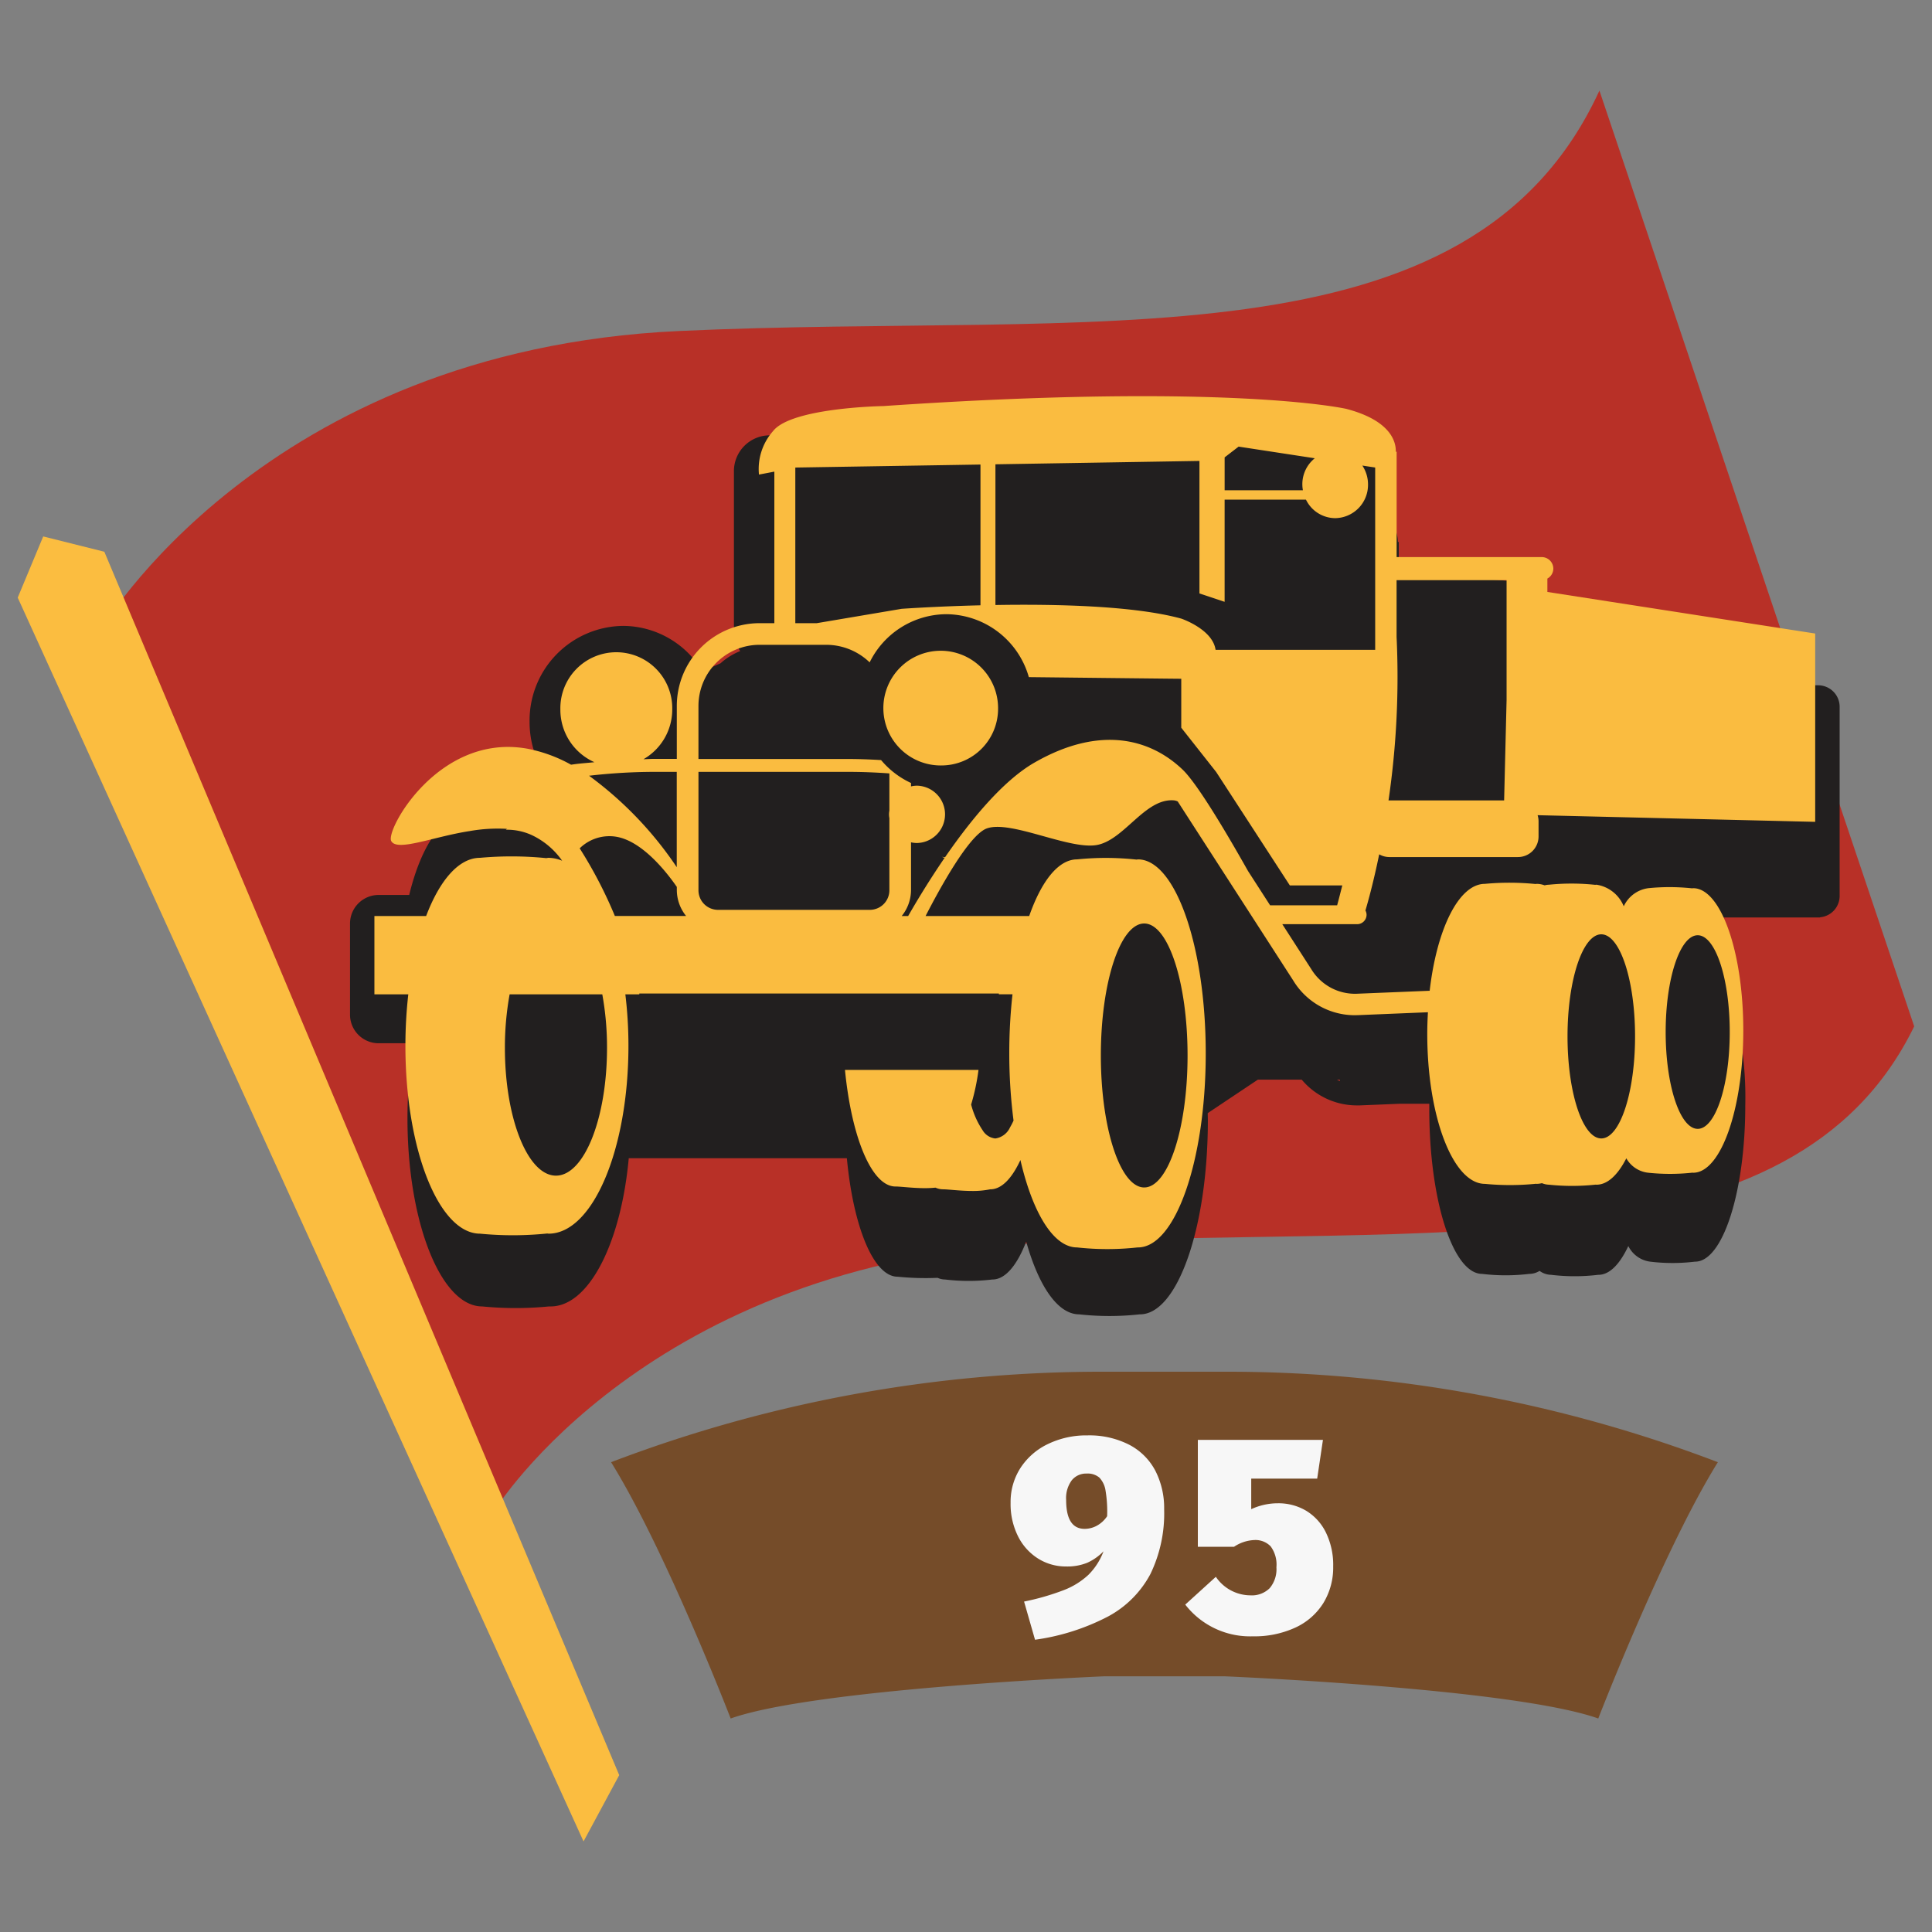 <svg id="squad_ussr_apc_driver_2_premium_1_icon" xmlns="http://www.w3.org/2000/svg" width="150" height="150" viewBox="0 0 150 150">
  <rect x="0" y="0" width="150" height="150" fill="#808080" stroke="none"/>
  <defs>
    <style>
      .cls-1 {
        fill: #b83027;
      }

      .cls-1, .cls-2, .cls-3, .cls-4, .cls-5, .cls-6 {
        fill-rule: evenodd;
      }

      .cls-2 {
        fill: #fbbd40;
      }

      .cls-3 {
        fill: #754c29;
      }

      .cls-4 {
        fill: #f7f7f7;
      }

      .cls-5 {
        fill: #221f1f;
      }

      .cls-6 {
        fill: #fabc40;
      }
    </style>
  </defs>
  <path id="Shape_11_copy_3" data-name="Shape 11 copy 3" class="cls-1" d="M124.179,7.034C114.16,28.843,85.009,24.2,52.7,25.7S7.763,49,7.763,49l30.655,68.242s11.861-19.273,42.5-20.756,58.315,2.471,67.7-16.8Z"/>
  <path id="Shape_11_copy_2" data-name="Shape 11 copy 2" class="cls-2" d="M1.376,46.4l43.93,96.567,2.77-5.145L8.1,42.837,3.355,41.649Z"/>
  <path id="Shape_11_copy" data-name="Shape 11 copy" class="cls-3" d="M85.767,106.5a106.852,106.852,0,0,0-38.323,7.024c4.221,6.791,9.285,19.9,9.285,19.9,6.584-2.342,29.038-3.278,29.038-3.278h9.285s22.454,0.936,29.038,3.278c0,0,5.064-13.112,9.285-19.9A106.852,106.852,0,0,0,95.053,106.5H85.767Z"/>
  <path id="_95" data-name="95" class="cls-4" d="M84.413,111.443a6.84,6.84,0,0,0-3.04.665,5.211,5.211,0,0,0-2.136,1.852,4.862,4.862,0,0,0-.774,2.713,5.576,5.576,0,0,0,.588,2.626,4.3,4.3,0,0,0,1.569,1.722,4.054,4.054,0,0,0,2.157.6,4.138,4.138,0,0,0,1.624-.283,4.086,4.086,0,0,0,1.275-.894,5.073,5.073,0,0,1-1.166,1.82,5.909,5.909,0,0,1-1.907,1.188,19.21,19.21,0,0,1-3.094.893l0.85,2.964a17.352,17.352,0,0,0,5.677-1.809,8,8,0,0,0,3.28-3.29,10.8,10.8,0,0,0,1.068-5.034,6.346,6.346,0,0,0-.676-2.975,4.791,4.791,0,0,0-2.027-2.027,6.8,6.8,0,0,0-3.269-.73h0Zm-0.2,7.257q-1.438,0-1.438-2.245a2.327,2.327,0,0,1,.436-1.525,1.428,1.428,0,0,1,1.155-.523,1.4,1.4,0,0,1,.992.316,1.881,1.881,0,0,1,.479,1.024,9.78,9.78,0,0,1,.12,1.972,2.267,2.267,0,0,1-.806.741,2,2,0,0,1-.937.24h0Zm18.5-6.908H93v8.3H95.81a3.039,3.039,0,0,1,1.569-.523,1.637,1.637,0,0,1,1.275.49,2.386,2.386,0,0,1,.447,1.624,2.282,2.282,0,0,1-.523,1.623,1.964,1.964,0,0,1-1.5.556,3.259,3.259,0,0,1-2.68-1.439l-2.375,2.158a6.368,6.368,0,0,0,5.252,2.462,7.569,7.569,0,0,0,3.291-.675,5.039,5.039,0,0,0,2.179-1.907,5.285,5.285,0,0,0,.763-2.844,5.736,5.736,0,0,0-.567-2.637,4.054,4.054,0,0,0-1.536-1.689,4.209,4.209,0,0,0-2.19-.577,4.919,4.919,0,0,0-2.07.458V114.8h5.121Z"/>
  <path class="cls-5" d="M141.305,71.217v0.015h-7.817l0.652,5.211-0.052.02a27.4,27.4,0,0,1,1.415,9.359c0,6.7-1.742,12.133-3.891,12.133h-0.02a14.473,14.473,0,0,1-3.47,0,2.208,2.208,0,0,1-1.7-1.213c-0.659,1.409-1.457,2.234-2.316,2.234h-0.022a15.257,15.257,0,0,1-3.658,0,1.561,1.561,0,0,1-.894-0.305,1.506,1.506,0,0,1-.782.233h-0.022a15.258,15.258,0,0,1-3.658,0c-2.266,0-4.1-5.727-4.1-12.792,0-.139,0-0.277,0-0.415h-2.343l-3.054.126q-0.115,0-.231,0a5.586,5.586,0,0,1-4.277-2H97.661l-3.894,2.6c0,0.187.01,0.369,0.01,0.558,0,8.32-2.357,15.064-5.266,15.064H88.484a21.336,21.336,0,0,1-4.7,0c-1.663,0-3.145-2.205-4.11-5.648-0.71,1.838-1.623,2.943-2.618,2.943H77.039a15.266,15.266,0,0,1-3.659,0,1.43,1.43,0,0,1-.585-0.13,21.589,21.589,0,0,1-3.106-.087c-1.866,0-3.441-3.885-3.939-9.2H48.816c-0.6,6.577-3.087,11.508-6.064,11.508-0.043,0-.087,0-0.13,0a26.523,26.523,0,0,1-5.186,0c-3.2,0-5.8-6.532-5.8-14.589q0-1.161.07-2.275l0.247-2.5c0.05-.365.111-0.717,0.173-1.069H29.391a2.223,2.223,0,0,1-2.216-2.216V71.7a2.223,2.223,0,0,1,2.216-2.216h2.38c1.173-4.835,3.552-7.863,7.921-7.1,0.679,0.119,4.842,2.19,5.487,2.442l-1.436-1.965a4.557,4.557,0,0,1-.07-0.767c0-.124.026-0.241,0.036-0.363a7.494,7.494,0,0,1-2.593-5.7,7.348,7.348,0,0,1,7.256-7.437,7.208,7.208,0,0,1,6.161,3.522L55.94,51.5a5.124,5.124,0,0,1,1.532-.952,2.683,2.683,0,0,1-.491-1.5V36.575A2.78,2.78,0,0,1,59.753,33.8h5.294a2.773,2.773,0,0,1,2.314,1.256l21.179-2.044,18.674,1.52,0.255,5.5a2.565,2.565,0,0,1,1.064,2.043H108.6v2.079l1.224,0.367,8.252,0.651,1.52,4.126,19.978,4.262a1.646,1.646,0,0,1,1.012-.354h0.579a1.669,1.669,0,0,1,1.664,1.665V69.567A1.664,1.664,0,0,1,141.305,71.217Zm-101.867.21s0.033-.026.092-0.067a9.574,9.574,0,0,0-1.549.012,2.172,2.172,0,0,1,.033.325v0.529c0.62-.037,1.524-0.1,2.45-0.1l0.29-.52A4.418,4.418,0,0,0,39.438,71.427Zm64.586,12.4h-0.23c0.083,0.036.161,0.081,0.246,0.111C104.031,83.9,104.032,83.861,104.024,83.825Z"/>
  <path class="cls-6" d="M140.931,49.187v14.62l-21.552-.516a1.568,1.568,0,0,1,.074.451v1.2a1.6,1.6,0,0,1-1.6,1.6h-9.991a1.582,1.582,0,0,1-.781-0.213c-0.486,2.366-.941,3.931-1.07,4.361a0.715,0.715,0,0,1,.089.331,0.735,0.735,0,0,1-.733.733H99.558l2.255,3.5a3.97,3.97,0,0,0,3.529,1.9L111,76.922c0.554-4.8,2.263-8.3,4.288-8.3a20.633,20.633,0,0,1,3.926.012c0.031,0,.061-0.012.092-0.012a1.813,1.813,0,0,1,.619.115,1.493,1.493,0,0,1,.344-0.049,17.463,17.463,0,0,1,3.581.01c0.033,0,.065-0.01.1-0.01a2.735,2.735,0,0,1,2.118,1.677,2.455,2.455,0,0,1,1.9-1.406,16.515,16.515,0,0,1,3.4.01c0.03,0,.06-0.01.09-0.01,2.149,0,3.891,4.946,3.891,11.046s-1.742,11.046-3.891,11.046c-0.018,0-.035-0.005-0.053-0.006a16.165,16.165,0,0,1-3.438.006,2.232,2.232,0,0,1-1.7-1.119c-0.659,1.288-1.456,2.048-2.317,2.048-0.019,0-.037-0.005-0.056-0.006a17.069,17.069,0,0,1-3.623.006,1.549,1.549,0,0,1-.556-0.119,1.766,1.766,0,0,1-.407.054c-0.019,0-.038-0.007-0.057-0.007a20.255,20.255,0,0,1-3.961.007c-2.473,0-4.478-5.215-4.478-11.646,0-.572.021-1.129,0.052-1.678l-5.446.225-0.232.005a5.586,5.586,0,0,1-4.777-2.691L91.437,62.224a0.883,0.883,0,0,0-.266-0.081c-2.28-.217-3.908,3.148-6.08,3.474s-6.623-1.954-8.468-1.3c-1.391.491-3.7,4.739-4.762,6.805h8.045c0.953-2.719,2.267-4.4,3.719-4.4a22.05,22.05,0,0,1,4.615.016c0.036,0,.071-0.016.108-0.016,2.908,0,5.265,6.744,5.265,15.064s-2.357,15.064-5.265,15.064c-0.011,0-.021,0-0.032,0a21.373,21.373,0,0,1-4.691,0c-1.838,0-3.454-2.7-4.4-6.785-0.662,1.43-1.465,2.273-2.332,2.273H76.876a6.57,6.57,0,0,1-1.389.128c-0.945,0-1.853-.128-2.269-0.128a1.43,1.43,0,0,1-.586-0.13,8.025,8.025,0,0,1-.836.04c-0.945,0-1.853-.128-2.27-0.128-1.848,0-3.41-3.812-3.923-9.052H75.97a16.7,16.7,0,0,1-.571,2.689,6.512,6.512,0,0,0,.894,2,1.3,1.3,0,0,0,.985.634,1.488,1.488,0,0,0,1.144-.869A5.11,5.11,0,0,0,78.691,87a40.805,40.805,0,0,1-.331-5.219,41.456,41.456,0,0,1,.25-4.585H77.551V77.138H49.636V77.2H48.552a33.24,33.24,0,0,1,.24,3.993c0,8.057-2.777,14.589-6.2,14.589-0.036,0-.07-0.011-0.106-0.013a26.25,26.25,0,0,1-5.21.013c-3.2,0-5.8-6.532-5.8-14.589A35.577,35.577,0,0,1,31.7,77.2H29.069V71.119h4.016c1.056-2.779,2.54-4.518,4.188-4.518a27.078,27.078,0,0,1,5.125.023c0.064,0,.127-0.023.191-0.023a2.814,2.814,0,0,1,1.057.227,6,6,0,0,0-2.378-2,4.645,4.645,0,0,0-1.995-.409s0.035-.026.091-0.066a12.473,12.473,0,0,0-2.913.174c-2.823.434-5.646,1.629-6.08,0.76s3.691-8.36,10.531-7.166a11.345,11.345,0,0,1,3.434,1.25l0.277-.038c0.508-.069,1.025-0.1,1.538-0.156a4.454,4.454,0,0,1-2.644-4.1,4.344,4.344,0,1,1,8.686,0,4.449,4.449,0,0,1-2.233,3.868c0.248,0,.5-0.025.744-0.025h1.843V54.838a6.431,6.431,0,0,1,6.392-6.455H60.12V36.617l-1.194.229a4.433,4.433,0,0,1,1.085-3.365c1.412-1.846,8.578-1.954,8.578-1.954,26.925-1.846,35.936.217,35.936,0.217,3.5,0.916,3.865,2.595,3.846,3.329h0.063v8.179H119.7a0.9,0.9,0,0,1,.9.9,0.888,0.888,0,0,1-.462.768v1.038ZM131.81,87.644c1.374,0,2.487-3.365,2.487-7.516s-1.113-7.516-2.487-7.516-2.488,3.364-2.488,7.516S130.436,87.644,131.81,87.644Zm-7.486.744c1.448,0,2.622-3.548,2.622-7.924s-1.174-7.924-2.622-7.924-2.622,3.548-2.622,7.924S122.876,88.388,124.324,88.388ZM88.836,92.194c1.859,0,3.366-4.588,3.366-10.249S90.7,71.7,88.836,71.7,85.47,76.284,85.47,81.945,86.977,92.194,88.836,92.194ZM54.229,69.1a1.519,1.519,0,0,0,1.494,1.54H67.557a1.519,1.519,0,0,0,1.494-1.54V63.518a1.48,1.48,0,0,1,0-.578V60.048c-1.065-.078-2.143-0.12-3.209-0.12H54.229V69.1ZM39.567,77.2a23.028,23.028,0,0,0-.367,4.151c0,5.482,1.775,9.926,3.965,9.926s3.964-4.444,3.964-9.926a23.028,23.028,0,0,0-.367-4.151h-7.2ZM52.548,59.928H50.7a44.652,44.652,0,0,0-4.965.3,28.378,28.378,0,0,1,6.808,7.1v-7.4Zm0,9.171v-0.24c-0.714-1.036-2.635-3.55-4.7-3.894a3.289,3.289,0,0,0-2.841.9,34.147,34.147,0,0,1,2.73,5.249h5.53A3.217,3.217,0,0,1,52.548,69.1ZM76.123,36.067L61.748,36.3V48.383h1.666L70,47.269s2.609-.187,6.124-0.273V36.067ZM73.474,47.686a6.669,6.669,0,0,0-5.954,3.741,4.862,4.862,0,0,0-3.368-1.364H58.94a4.749,4.749,0,0,0-4.712,4.774v4.091H65.841c0.853,0,1.711.034,2.566,0.084a6.719,6.719,0,0,0,2.324,1.78v0.264A2.124,2.124,0,0,1,71.194,61a2.226,2.226,0,0,1,0,4.451,2.118,2.118,0,0,1-.462-0.053v3.7a3.217,3.217,0,0,1-.722,2.02h0.5c0.6-1.05,1.6-2.722,2.83-4.516-0.072-.021-0.133-0.052-0.209-0.069l0.071,0a1.353,1.353,0,0,1,.172.022c1.945-2.822,4.463-5.923,6.936-7.344,5.1-2.931,9.011-1.845,11.509.543,1.065,1.019,3.1,4.369,5.079,7.875l1.712,2.657h5.206c0.146-.533.268-1.031,0.4-1.543h-4.073l-5.719-8.806L91.713,56.5V52.7c-0.305,0-6.485-.069-11.834-0.128A6.714,6.714,0,0,0,73.474,47.686ZM96.165,34.675l-1.085.835v2.553h6.078a2.571,2.571,0,0,1,.922-2.483Zm10.6,1.623-0.993-.152a2.647,2.647,0,0,1,.441,1.469,2.583,2.583,0,0,1-2.552,2.614,2.538,2.538,0,0,1-2.266-1.437H95.079v7.933l-1.954-.651V35.787l-15.84.261V46.973c4.785-.08,10.8.061,14.429,1.056,0,0,2.437.82,2.663,2.424h12.392V36.3Zm10.206,8.745h-8.541v4.393a66.144,66.144,0,0,1-.626,12.712c0.019,0,.036-0.005.054-0.005h8.922l0.191-7.8v-9.3ZM73.148,59.429a4.453,4.453,0,1,1,4.342-4.452A4.4,4.4,0,0,1,73.148,59.429Z"/>
</svg>
